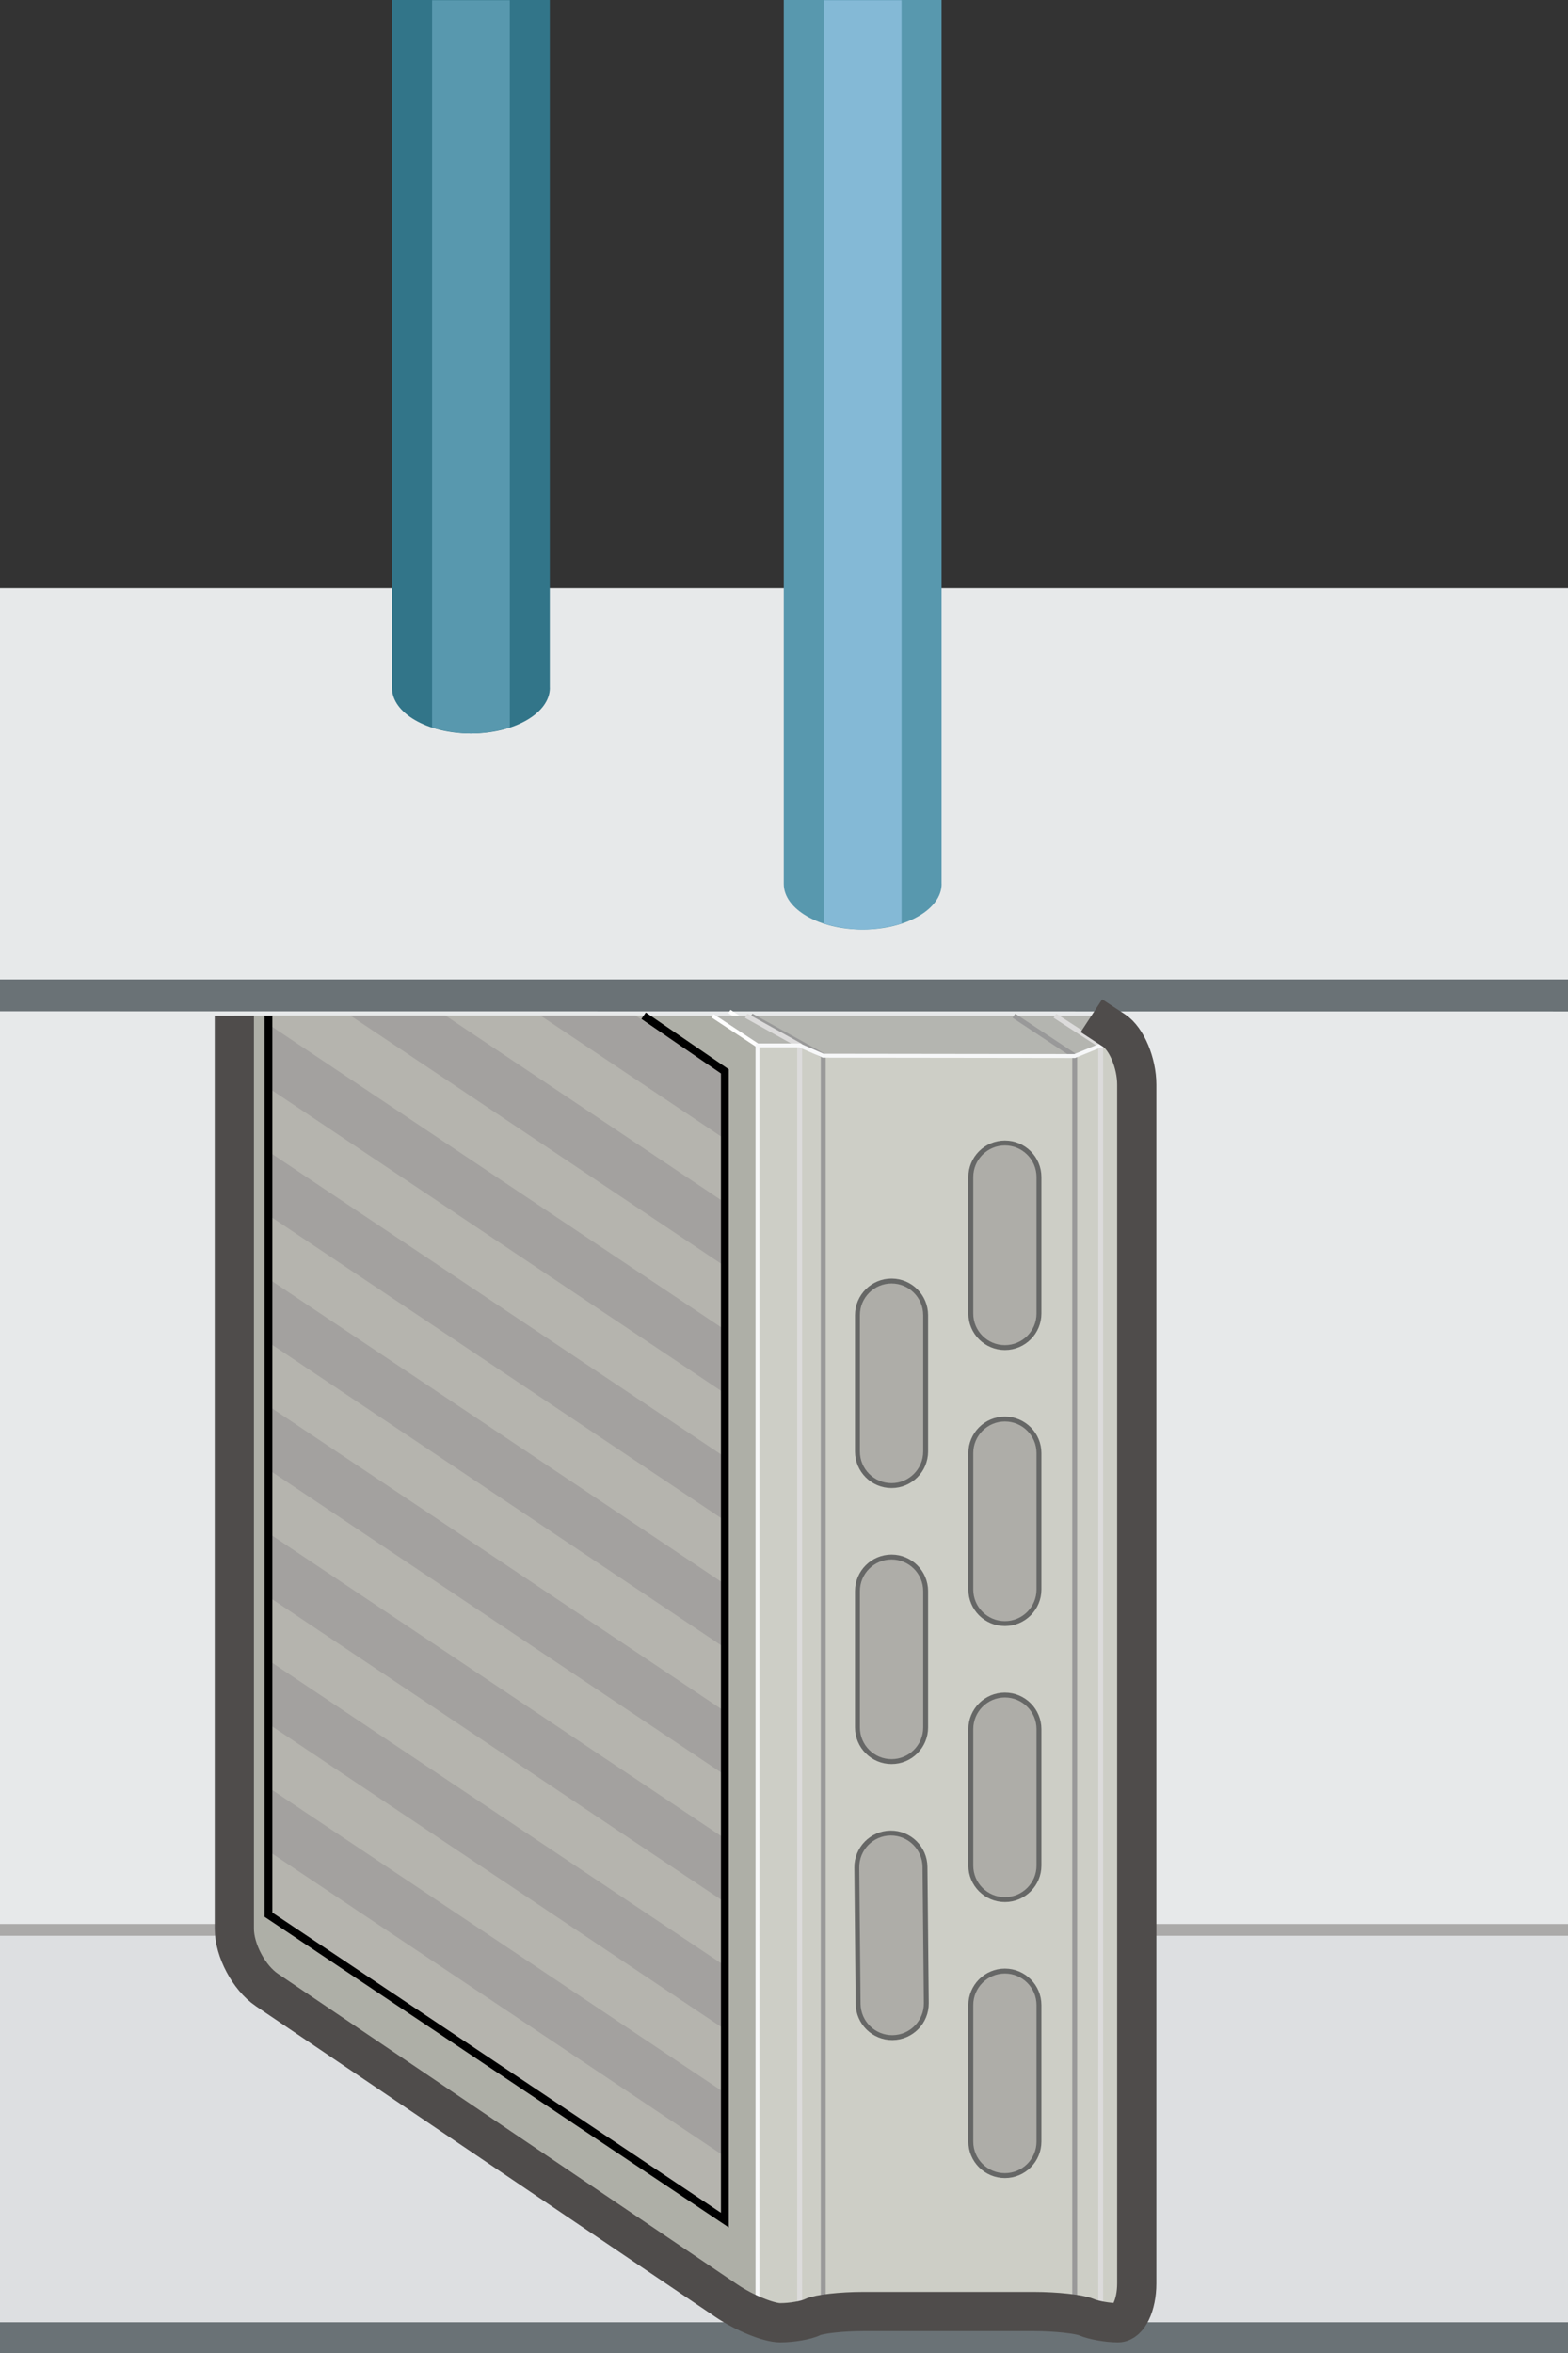 <?xml version="1.0" encoding="iso-8859-1"?>
<!-- Generator: Adobe Illustrator 17.0.0, SVG Export Plug-In . SVG Version: 6.00 Build 0)  -->
<!DOCTYPE svg PUBLIC "-//W3C//DTD SVG 1.1//EN" "http://www.w3.org/Graphics/SVG/1.1/DTD/svg11.dtd">
<svg version="1.1" xmlns="http://www.w3.org/2000/svg" xmlns:xlink="http://www.w3.org/1999/xlink" x="0px" y="0px" width="80px"
	 height="120px" viewBox="0 0 80 120" style="enable-background:new 0 0 80 120;" xml:space="preserve">
<rect x="0" y="0" width="80" height="120" fill="#333333" stroke="none"/>
<g id="Coils_x5F_Cooling_x5F_2Way_x5F_Top_x5F_0">
	<g>
		<g>
			<g>
				<polygon style="fill:#E7E9EA;" points="0,99.979 80,100 80,50 0,49.979 				"/>
				<g>
					<polyline style="fill:#E7E9EA;" points="80,50 0,50 0,30 80,30 					"/>
					<polygon style="fill:#6A7276;" points="80,51.583 0,51.576 0,49.953 80,49.953 					"/>
					<g>
						<polyline style="fill:#DDDFE1;" points="80,118.494 0,118.494 0,98.494 80,98.494 						"/>
						<rect y="118.433" style="fill:#6A7276;" width="80" height="1.567"/>
					</g>
				</g>
			</g>
			<line style="fill:none;stroke:#ABAAA9;stroke-width:0.6;stroke-miterlimit:10;" x1="0" y1="98.422" x2="80" y2="98.422"/>
		</g>
		<g>
			<path style="fill:#327589;" d="M28.054,35.08c0,1.287-1.803,2.33-4.027,2.33S20,36.367,20,35.08V0l8.051,0v35.08H28.054z"/>
			<g>
				<path style="fill:#5898AE;" d="M22.045,0.012h3.965L26.011,37.1c0,0-0.966,0.31-1.985,0.31c-1.018,0-1.982-0.31-1.982-0.31
					L22.045,0.012z"/>
			</g>
			<g>
				<rect x="26.011" y="9.516" style="fill:#66A7AA;" width="2.043" height="0"/>
			</g>
		</g>
		<path style="fill:#5898AE;" d="M48.042,45.08c0,1.287-1.803,2.33-4.027,2.33s-4.027-1.043-4.027-2.33V0l8.051,0v45.08H48.042z"/>
		<g>
			<path style="fill:#84B9D6;" d="M42.033,0.012h3.965L45.999,47.1c0,0-0.966,0.31-1.985,0.31s-1.982-0.309-1.982-0.309
				L42.033,0.012z"/>
		</g>
		<g>
			
				<line style="fill:none;stroke:#FFFFFF;stroke-width:0.2;stroke-miterlimit:10;" x1="37.217" y1="51.583" x2="39.514" y2="53.096"/>
			<polygon style="fill:#CDCEC6;" points="57.999,118.456 56.088,118.456 54.763,117.884 42.032,117.884 40.888,118.456 
				38.725,118.456 38.725,53.316 57.999,53.316 			"/>
			<polygon style="fill:#AEAFA7;" points="11.955,51.802 11.955,100.362 38.723,118.456 38.723,53.316 36.351,51.802 			"/>
			<polygon style="fill:#B4B5B0;" points="36.351,51.802 38.725,53.316 40.798,53.316 42.002,53.842 54.832,53.858 56.157,53.316 
				57.999,53.316 55.685,51.802 			"/>
			
				<line style="fill:none;stroke:#FFFFFF;stroke-width:0.2;stroke-miterlimit:10;" x1="36.351" y1="51.802" x2="38.647" y2="53.316"/>
			<polyline style="fill:none;stroke:#999999;stroke-width:0.25;stroke-miterlimit:10;" points="38.328,51.802 42.002,53.842 
				42.002,117.463 			"/>
			<polyline style="fill:none;stroke:#DCDBDB;stroke-width:0.25;stroke-miterlimit:10;" points="53.823,51.802 56.157,53.316 
				56.157,118.02 			"/>
			<polyline style="fill:none;stroke:#999999;stroke-width:0.25;stroke-miterlimit:10;" points="51.73,51.802 54.832,53.858 
				54.832,117.493 			"/>
			<polyline style="fill:none;stroke:#DCDBDB;stroke-width:0.25;stroke-miterlimit:10;" points="38.072,51.802 40.798,53.316 
				40.798,118.095 			"/>
			<polygon style="fill:none;stroke:#F7F8F9;stroke-width:0.2;stroke-miterlimit:10;" points="57.843,118.456 55.932,118.456 
				54.607,117.884 41.877,117.884 40.733,118.456 38.647,118.456 38.647,53.316 40.798,53.316 42.002,53.842 54.832,53.858 
				56.156,53.316 57.843,53.316 			"/>
			<g>
				<path style="fill:#9B9A9A;" d="M43.715,95.256c-0.009-0.96,0.762-1.746,1.722-1.756l0,0c0.96-0.009,1.746,0.762,1.756,1.722
					l0.067,6.955c0.009,0.96-0.762,1.746-1.722,1.756l0,0c-0.96,0.009-1.746-0.762-1.756-1.722L43.715,95.256z"/>
				<path style="fill:#9B9A9A;" d="M43.748,81.163c0-0.96,0.779-1.739,1.739-1.739l0,0c0.96,0,1.739,0.779,1.739,1.739v6.955
					c0,0.96-0.779,1.739-1.739,1.739l0,0c-0.96,0-1.739-0.779-1.739-1.739V81.163z"/>
				<path style="fill:#9B9A9A;" d="M43.748,67.086c0-0.96,0.779-1.739,1.739-1.739l0,0c0.96,0,1.739,0.779,1.739,1.739v6.955
					c0,0.96-0.779,1.739-1.739,1.739l0,0c-0.96,0-1.739-0.779-1.739-1.739V67.086z"/>
				<path style="fill:#9B9A9A;" d="M49.531,102.277c0-0.96,0.779-1.739,1.739-1.739l0,0c0.96,0,1.739,0.779,1.739,1.739v6.955
					c0,0.96-0.779,1.739-1.739,1.739l0,0c-0.96,0-1.739-0.779-1.739-1.739V102.277z"/>
				<path style="fill:#9B9A9A;" d="M49.531,88.201c0-0.96,0.779-1.739,1.739-1.739l0,0c0.96,0,1.739,0.779,1.739,1.739v6.955
					c0,0.96-0.779,1.739-1.739,1.739l0,0c-0.96,0-1.739-0.779-1.739-1.739V88.201z"/>
				<path style="fill:#9B9A9A;" d="M49.531,74.124c0-0.96,0.779-1.739,1.739-1.739l0,0c0.96,0,1.739,0.779,1.739,1.739v6.955
					c0,0.96-0.779,1.739-1.739,1.739l0,0c-0.96,0-1.739-0.779-1.739-1.739V74.124z"/>
				<path style="fill:#9B9A9A;" d="M49.531,60.048c0-0.96,0.779-1.739,1.739-1.739l0,0c0.96,0,1.739,0.779,1.739,1.739v6.955
					c0,0.96-0.779,1.739-1.739,1.739l0,0c-0.96,0-1.739-0.779-1.739-1.739V60.048z"/>
			</g>
			<polygon style="fill:#B5B4AE;" points="32.837,51.802 36.983,54.641 36.983,113.224 13.696,97.646 13.696,51.802 			"/>
			<g>
				<linearGradient id="SVGID_1_" gradientUnits="userSpaceOnUse" x1="43.715" y1="98.699" x2="47.26" y2="98.699">
					<stop  offset="0.277" style="stop-color:#828386"/>
					<stop  offset="0.558" style="stop-color:#ADAFB2"/>
					<stop  offset="0.835" style="stop-color:#828386"/>
				</linearGradient>
				<path style="fill:url(#SVGID_1_);" d="M43.715,95.239c-0.009-0.96,0.762-1.746,1.722-1.756l0,0
					c0.96-0.009,1.746,0.762,1.756,1.722l0.067,6.955c0.009,0.96-0.762,1.746-1.722,1.756l0,0c-0.96,0.009-1.746-0.762-1.756-1.722
					L43.715,95.239z"/>
				<linearGradient id="SVGID_2_" gradientUnits="userSpaceOnUse" x1="43.748" y1="84.623" x2="47.226" y2="84.623">
					<stop  offset="0.277" style="stop-color:#828386"/>
					<stop  offset="0.558" style="stop-color:#ADAFB2"/>
					<stop  offset="0.835" style="stop-color:#828386"/>
				</linearGradient>
				<path style="fill:url(#SVGID_2_);" d="M43.748,81.145c0-0.96,0.779-1.739,1.739-1.739l0,0c0.96,0,1.739,0.779,1.739,1.739v6.955
					c0,0.96-0.779,1.739-1.739,1.739l0,0c-0.96,0-1.739-0.779-1.739-1.739V81.145z"/>
				<linearGradient id="SVGID_3_" gradientUnits="userSpaceOnUse" x1="43.748" y1="70.546" x2="47.226" y2="70.546">
					<stop  offset="0.277" style="stop-color:#828386"/>
					<stop  offset="0.558" style="stop-color:#ADAFB2"/>
					<stop  offset="0.835" style="stop-color:#828386"/>
				</linearGradient>
				<path style="fill:url(#SVGID_3_);" d="M43.748,67.069c0-0.96,0.779-1.739,1.739-1.739l0,0c0.96,0,1.739,0.779,1.739,1.739v6.955
					c0,0.96-0.779,1.739-1.739,1.739l0,0c-0.96,0-1.739-0.779-1.739-1.739V67.069z"/>
				<linearGradient id="SVGID_4_" gradientUnits="userSpaceOnUse" x1="49.531" y1="105.738" x2="53.008" y2="105.738">
					<stop  offset="0.277" style="stop-color:#828386"/>
					<stop  offset="0.558" style="stop-color:#ADAFB2"/>
					<stop  offset="0.835" style="stop-color:#828386"/>
				</linearGradient>
				<path style="fill:url(#SVGID_4_);" d="M49.531,102.26c0-0.96,0.779-1.739,1.739-1.739l0,0c0.96,0,1.739,0.779,1.739,1.739v6.955
					c0,0.96-0.779,1.739-1.739,1.739l0,0c-0.96,0-1.739-0.779-1.739-1.739V102.26z"/>
				<linearGradient id="SVGID_5_" gradientUnits="userSpaceOnUse" x1="49.531" y1="91.661" x2="53.008" y2="91.661">
					<stop  offset="0.277" style="stop-color:#828386"/>
					<stop  offset="0.558" style="stop-color:#ADAFB2"/>
					<stop  offset="0.835" style="stop-color:#828386"/>
				</linearGradient>
				<path style="fill:url(#SVGID_5_);" d="M49.531,88.183c0-0.96,0.779-1.739,1.739-1.739l0,0c0.96,0,1.739,0.779,1.739,1.739v6.955
					c0,0.96-0.779,1.739-1.739,1.739l0,0c-0.96,0-1.739-0.779-1.739-1.739V88.183z"/>
				<linearGradient id="SVGID_6_" gradientUnits="userSpaceOnUse" x1="49.531" y1="77.585" x2="53.008" y2="77.585">
					<stop  offset="0.277" style="stop-color:#828386"/>
					<stop  offset="0.558" style="stop-color:#ADAFB2"/>
					<stop  offset="0.835" style="stop-color:#828386"/>
				</linearGradient>
				<path style="fill:url(#SVGID_6_);" d="M49.531,74.107c0-0.96,0.779-1.739,1.739-1.739l0,0c0.96,0,1.739,0.779,1.739,1.739v6.955
					c0,0.96-0.779,1.739-1.739,1.739l0,0c-0.96,0-1.739-0.779-1.739-1.739V74.107z"/>
				<linearGradient id="SVGID_7_" gradientUnits="userSpaceOnUse" x1="49.531" y1="63.508" x2="53.008" y2="63.508">
					<stop  offset="0.277" style="stop-color:#828386"/>
					<stop  offset="0.558" style="stop-color:#ADAFB2"/>
					<stop  offset="0.835" style="stop-color:#828386"/>
				</linearGradient>
				<path style="fill:url(#SVGID_7_);" d="M49.531,60.031c0-0.96,0.779-1.739,1.739-1.739l0,0c0.96,0,1.739,0.779,1.739,1.739v6.955
					c0,0.96-0.779,1.739-1.739,1.739l0,0c-0.96,0-1.739-0.779-1.739-1.739V60.031z"/>
			</g>
			<g>
				<path style="fill:#AEADA8;stroke:#666766;stroke-width:0.25;stroke-miterlimit:10;" d="M43.715,95.239
					c-0.009-0.96,0.762-1.746,1.722-1.756l0,0c0.96-0.009,1.746,0.762,1.756,1.722l0.067,6.955c0.009,0.96-0.762,1.746-1.722,1.756
					l0,0c-0.96,0.009-1.746-0.762-1.756-1.722L43.715,95.239z"/>
				<path style="fill:#AEADA8;stroke:#666766;stroke-width:0.25;stroke-miterlimit:10;" d="M43.748,81.145
					c0-0.96,0.779-1.739,1.739-1.739l0,0c0.96,0,1.739,0.779,1.739,1.739v6.955c0,0.96-0.779,1.739-1.739,1.739l0,0
					c-0.96,0-1.739-0.779-1.739-1.739V81.145z"/>
				<path style="fill:#AEADA8;stroke:#666766;stroke-width:0.25;stroke-miterlimit:10;" d="M43.748,67.069
					c0-0.96,0.779-1.739,1.739-1.739l0,0c0.96,0,1.739,0.779,1.739,1.739v6.955c0,0.96-0.779,1.739-1.739,1.739l0,0
					c-0.96,0-1.739-0.779-1.739-1.739V67.069z"/>
				<path style="fill:#AEADA8;stroke:#666766;stroke-width:0.25;stroke-miterlimit:10;" d="M49.531,102.26
					c0-0.96,0.779-1.739,1.739-1.739l0,0c0.96,0,1.739,0.779,1.739,1.739v6.955c0,0.96-0.779,1.739-1.739,1.739l0,0
					c-0.96,0-1.739-0.779-1.739-1.739V102.26z"/>
				<path style="fill:#AEADA8;stroke:#666766;stroke-width:0.25;stroke-miterlimit:10;" d="M49.531,88.183
					c0-0.96,0.779-1.739,1.739-1.739l0,0c0.96,0,1.739,0.779,1.739,1.739v6.955c0,0.96-0.779,1.739-1.739,1.739l0,0
					c-0.96,0-1.739-0.779-1.739-1.739V88.183z"/>
				<path style="fill:#AEADA8;stroke:#666766;stroke-width:0.25;stroke-miterlimit:10;" d="M49.531,74.107
					c0-0.96,0.779-1.739,1.739-1.739l0,0c0.96,0,1.739,0.779,1.739,1.739v6.955c0,0.96-0.779,1.739-1.739,1.739l0,0
					c-0.96,0-1.739-0.779-1.739-1.739V74.107z"/>
				<path style="fill:#AEADA8;stroke:#666766;stroke-width:0.25;stroke-miterlimit:10;" d="M49.531,60.031
					c0-0.96,0.779-1.739,1.739-1.739l0,0c0.96,0,1.739,0.779,1.739,1.739v6.955c0,0.96-0.779,1.739-1.739,1.739l0,0
					c-0.96,0-1.739-0.779-1.739-1.739V60.031z"/>
			</g>
			<path style="fill:none;stroke:#4F4C4B;stroke-width:2;stroke-miterlimit:10;" d="M55.684,51.802c0,0,0.521,0.341,1.157,0.757
				c0.636,0.416,1.157,1.657,1.157,2.757v61.141c0,1.1-0.43,2-0.955,2c-0.526,0-1.254-0.129-1.618-0.286
				c-0.364-0.157-1.563-0.286-2.663-0.286h-8.73c-1.1,0-2.257,0.129-2.572,0.286c-0.315,0.157-1.059,0.286-1.654,0.286
				c-0.595,0-1.828-0.504-2.739-1.12l-23.454-15.855c-0.911-0.616-1.657-2.02-1.657-3.12v-46.56"/>
			<polygon style="fill:#B5B4AE;" points="36.983,112.984 13.696,97.423 13.696,82.917 36.983,98.477 			"/>
			<g>
				<polygon style="fill:#A3A19F;" points="36.983,109.981 13.696,94.403 13.696,91.16 36.983,106.737 				"/>
				<g>
					<polygon style="fill:#A3A19F;" points="36.983,103.494 13.696,87.917 13.696,84.673 36.983,100.251 					"/>
				</g>
				<polygon style="fill:#A3A19F;" points="36.983,97.008 13.696,81.43 13.696,78.187 36.983,93.764 				"/>
				<polygon style="fill:#A3A19F;" points="36.983,90.521 13.696,74.944 13.696,71.7 36.983,87.278 				"/>
				<g>
					<polygon style="fill:#A3A19F;" points="36.983,84.035 13.696,68.457 13.696,65.214 36.983,80.791 					"/>
				</g>
				<polygon style="fill:#A3A19F;" points="36.984,77.548 13.696,61.971 13.696,58.727 36.984,74.305 				"/>
				<polygon style="fill:#A3A19F;" points="36.984,71.062 13.697,55.484 13.697,52.241 36.984,67.818 				"/>
				<g>
					<polygon style="fill:#A3A19F;" points="36.984,64.575 17.889,51.802 22.738,51.802 36.984,61.332 					"/>
				</g>
				<polygon style="fill:#A3A19F;" points="36.984,58.089 27.586,51.802 32.434,51.802 36.984,54.845 				"/>
			</g>
			<polyline style="fill:none;stroke:#000000;stroke-width:0.4;stroke-miterlimit:10;" points="13.696,51.802 13.696,97.646 
				36.983,113.224 36.983,54.641 32.837,51.802 			"/>
		</g>
	</g>
</g>
<g id="Layer_1">
</g>
</svg>
